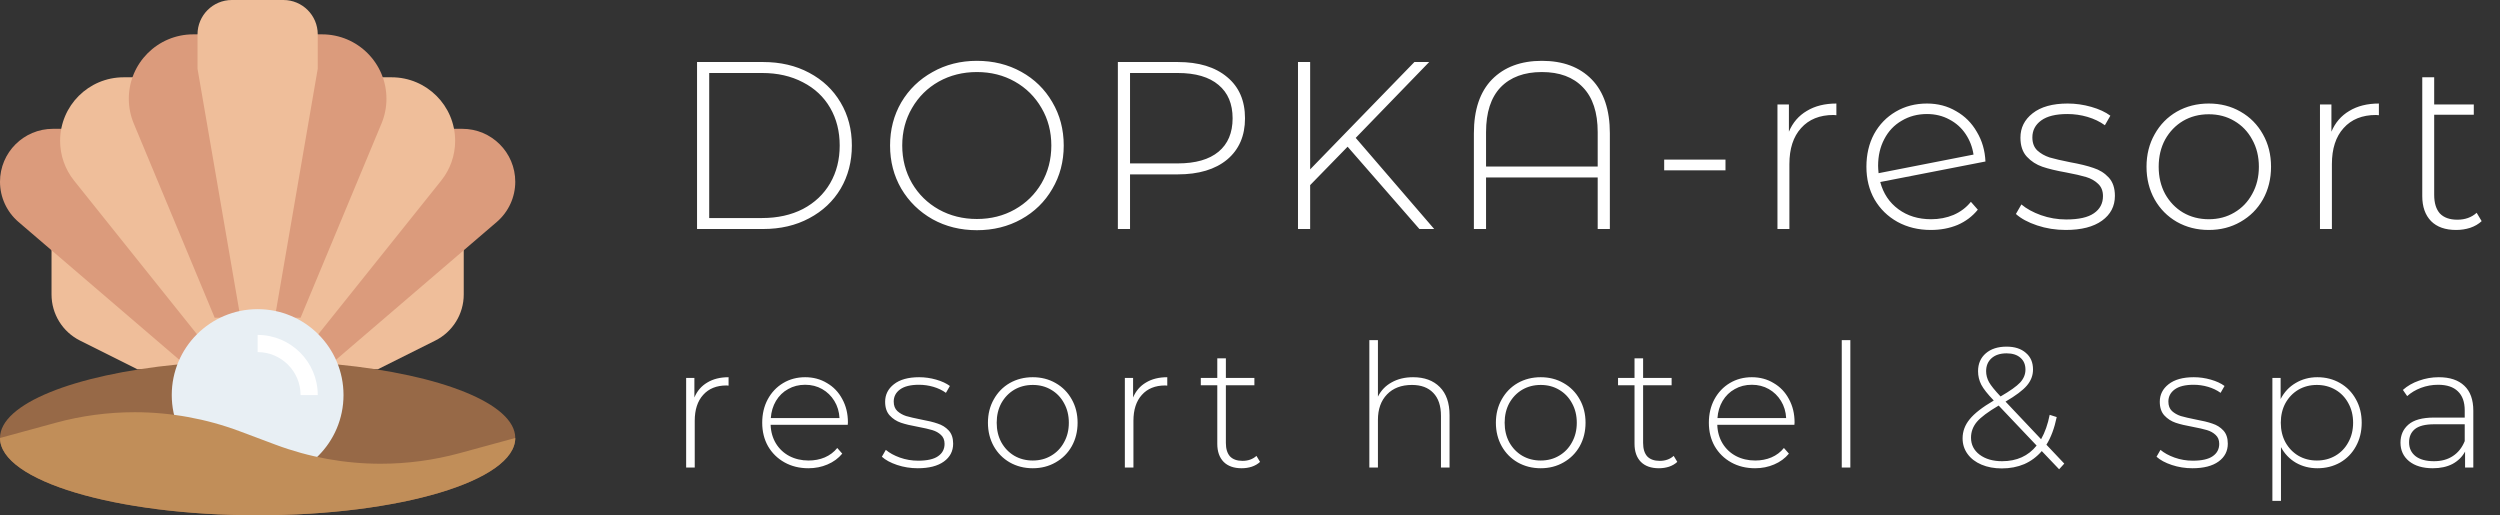 <svg width="262" height="54" viewBox="0 0 262 54" fill="none" xmlns="http://www.w3.org/2000/svg">
<rect x="0" y="0" width="262" height="54" fill="#333333" stroke="none"/>
<g clip-path="url(#clip0)">
<path d="M48.6 26.1V30.863C48.6 32.908 47.444 34.778 45.615 35.693L39.6 38.7H14.4L8.385 35.692C6.556 34.778 5.4 32.908 5.4 30.863V26.1" fill="#EFBE9A"/>
<path d="M46.8 13.5H48.452C51.516 13.5 54 15.984 54 19.049C54 20.668 53.292 22.206 52.062 23.262L35.1 37.8H18.9L1.938 23.261C0.708 22.206 0 20.668 0 19.049C0 15.984 2.484 13.5 5.549 13.5H7.2" fill="#DB9B7C"/>
<path d="M40.5 8.1H41.037C44.717 8.1 47.7 11.082 47.7 14.762C47.7 16.276 47.185 17.743 46.24 18.925L33.3 35.1H20.7L7.76 18.925C6.815 17.743 6.3 16.276 6.3 14.762C6.3 11.082 9.283 8.1 12.963 8.1H13.5" fill="#EFBE9A"/>
<path d="M33.3 3.6H33.75C37.478 3.6 40.5 6.622 40.5 10.35C40.5 11.241 40.324 12.124 39.981 12.946L31.5 33.3H22.5L14.019 12.946C13.676 12.124 13.5 11.241 13.5 10.35C13.5 6.622 16.522 3.6 20.25 3.6H20.7" fill="#DB9B7C"/>
<path d="M25.2 33.3L20.7 7.2V3.6C20.7 1.612 22.312 0 24.3 0H29.7C31.688 0 33.3 1.612 33.3 3.6V7.2L28.8 33.3" fill="#EFBE9A"/>
<path d="M35.414 38.201C46.206 39.262 54 42.308 54 45.9C54 50.374 41.912 54 27 54C12.088 54 0 50.374 0 45.9C0 42.308 7.794 39.262 18.586 38.201" fill="#976947"/>
<path d="M36 41.4C36 46.371 31.971 50.4 27 50.4C22.029 50.4 18 46.371 18 41.4C18 36.429 22.029 32.4 27 32.4C31.971 32.4 36 36.429 36 41.4Z" fill="#E8EFF4"/>
<path d="M27 54C41.912 54 54 50.374 54 45.9L48.157 47.494C45.465 48.227 42.686 48.6 39.894 48.6C36.129 48.6 32.394 47.922 28.868 46.6L25.131 45.199C21.606 43.878 17.871 43.2 14.106 43.2C11.315 43.2 8.536 43.572 5.843 44.306L0 45.9C0 50.374 12.088 54 27 54Z" fill="#C18E59"/>
<path d="M33.3 41.4H31.5C31.5 38.919 29.481 36.9 27 36.9V35.1C30.474 35.1 33.3 37.927 33.3 41.4Z" fill="white"/>
</g>
<path d="M73.05 6.5H79.975C81.792 6.5 83.4 6.875 84.8 7.625C86.217 8.375 87.317 9.417 88.1 10.75C88.883 12.067 89.275 13.567 89.275 15.25C89.275 16.933 88.883 18.442 88.1 19.775C87.317 21.092 86.217 22.125 84.8 22.875C83.4 23.625 81.792 24 79.975 24H73.05V6.5ZM79.875 22.85C81.492 22.85 82.917 22.533 84.15 21.9C85.383 21.25 86.333 20.35 87 19.2C87.667 18.05 88 16.733 88 15.25C88 13.767 87.667 12.45 87 11.3C86.333 10.15 85.383 9.258 84.15 8.625C82.917 7.975 81.492 7.65 79.875 7.65H74.325V22.85H79.875ZM102.379 24.125C100.663 24.125 99.113 23.742 97.729 22.975C96.346 22.192 95.254 21.125 94.454 19.775C93.671 18.425 93.279 16.917 93.279 15.25C93.279 13.583 93.671 12.075 94.454 10.725C95.254 9.375 96.346 8.317 97.729 7.55C99.113 6.767 100.663 6.375 102.379 6.375C104.096 6.375 105.646 6.758 107.029 7.525C108.413 8.292 109.496 9.35 110.279 10.7C111.079 12.05 111.479 13.567 111.479 15.25C111.479 16.933 111.079 18.45 110.279 19.8C109.496 21.15 108.413 22.208 107.029 22.975C105.646 23.742 104.096 24.125 102.379 24.125ZM102.379 22.95C103.846 22.95 105.171 22.617 106.354 21.95C107.538 21.283 108.471 20.367 109.154 19.2C109.838 18.017 110.179 16.7 110.179 15.25C110.179 13.8 109.838 12.492 109.154 11.325C108.471 10.142 107.538 9.217 106.354 8.55C105.171 7.883 103.846 7.55 102.379 7.55C100.913 7.55 99.579 7.883 98.379 8.55C97.196 9.217 96.263 10.142 95.579 11.325C94.896 12.492 94.554 13.8 94.554 15.25C94.554 16.7 94.896 18.017 95.579 19.2C96.263 20.367 97.196 21.283 98.379 21.95C99.579 22.617 100.913 22.95 102.379 22.95ZM123.427 6.5C125.627 6.5 127.352 7.025 128.602 8.075C129.852 9.108 130.477 10.55 130.477 12.4C130.477 14.233 129.852 15.675 128.602 16.725C127.352 17.758 125.627 18.275 123.427 18.275H118.427V24H117.152V6.5H123.427ZM123.427 17.125C125.293 17.125 126.718 16.717 127.702 15.9C128.685 15.083 129.177 13.917 129.177 12.4C129.177 10.883 128.685 9.717 127.702 8.9C126.718 8.067 125.293 7.65 123.427 7.65H118.427V17.125H123.427ZM141.229 15.375L137.304 19.4V24H136.029V6.5H137.304V17.75L148.229 6.5H149.779L142.079 14.45L150.304 24H148.754L141.229 15.375ZM161.588 6.375C163.804 6.375 165.546 7.025 166.813 8.325C168.079 9.625 168.713 11.508 168.713 13.975V24H167.438V18.6H155.738V24H154.463V13.975C154.463 11.508 155.096 9.625 156.363 8.325C157.646 7.025 159.388 6.375 161.588 6.375ZM167.438 17.45V13.85C167.438 11.783 166.921 10.217 165.888 9.15C164.871 8.083 163.438 7.55 161.588 7.55C159.738 7.55 158.296 8.083 157.263 9.15C156.246 10.217 155.738 11.783 155.738 13.85V17.45H167.438ZM174.406 16.725H180.831V17.85H174.406V16.725ZM187.478 13.8C187.878 12.85 188.503 12.125 189.353 11.625C190.203 11.108 191.236 10.85 192.453 10.85V12.075L192.153 12.05C190.703 12.05 189.57 12.508 188.753 13.425C187.936 14.325 187.528 15.583 187.528 17.2V24H186.278V10.95H187.478V13.8ZM202.375 22.975C203.225 22.975 204.008 22.825 204.725 22.525C205.458 22.208 206.067 21.75 206.55 21.15L207.275 21.975C206.708 22.675 206 23.208 205.15 23.575C204.3 23.925 203.367 24.1 202.35 24.1C201.05 24.1 199.883 23.817 198.85 23.25C197.833 22.683 197.033 21.9 196.45 20.9C195.883 19.9 195.6 18.758 195.6 17.475C195.6 16.192 195.867 15.05 196.4 14.05C196.95 13.05 197.708 12.267 198.675 11.7C199.642 11.133 200.733 10.85 201.95 10.85C203.083 10.85 204.1 11.117 205 11.65C205.917 12.167 206.642 12.892 207.175 13.825C207.725 14.742 208.025 15.775 208.075 16.925L197.05 19.075C197.367 20.275 198 21.225 198.95 21.925C199.9 22.625 201.042 22.975 202.375 22.975ZM201.95 11.95C200.967 11.95 200.083 12.183 199.3 12.65C198.517 13.1 197.908 13.742 197.475 14.575C197.042 15.392 196.825 16.325 196.825 17.375C196.825 17.558 196.842 17.817 196.875 18.15L206.825 16.2C206.708 15.417 206.433 14.7 206 14.05C205.567 13.4 205 12.892 204.3 12.525C203.6 12.142 202.817 11.95 201.95 11.95ZM216.492 24.1C215.442 24.1 214.442 23.942 213.492 23.625C212.542 23.308 211.8 22.908 211.267 22.425L211.842 21.425C212.375 21.875 213.059 22.25 213.892 22.55C214.742 22.85 215.625 23 216.542 23C217.859 23 218.825 22.783 219.442 22.35C220.075 21.917 220.392 21.317 220.392 20.55C220.392 20 220.217 19.567 219.867 19.25C219.534 18.933 219.117 18.7 218.617 18.55C218.117 18.4 217.425 18.242 216.542 18.075C215.509 17.892 214.675 17.692 214.042 17.475C213.409 17.258 212.867 16.908 212.417 16.425C211.967 15.942 211.742 15.275 211.742 14.425C211.742 13.392 212.167 12.542 213.017 11.875C213.884 11.192 215.109 10.85 216.692 10.85C217.525 10.85 218.35 10.967 219.167 11.2C219.984 11.433 220.65 11.742 221.167 12.125L220.592 13.125C220.059 12.742 219.45 12.45 218.767 12.25C218.084 12.05 217.384 11.95 216.667 11.95C215.45 11.95 214.534 12.175 213.917 12.625C213.3 13.075 212.992 13.667 212.992 14.4C212.992 14.983 213.167 15.442 213.517 15.775C213.867 16.092 214.292 16.333 214.792 16.5C215.309 16.65 216.025 16.817 216.942 17C217.959 17.183 218.775 17.383 219.392 17.6C220.025 17.8 220.559 18.133 220.992 18.6C221.425 19.067 221.642 19.708 221.642 20.525C221.642 21.608 221.192 22.475 220.292 23.125C219.392 23.775 218.125 24.1 216.492 24.1ZM231.48 24.1C230.247 24.1 229.13 23.817 228.13 23.25C227.147 22.683 226.372 21.9 225.805 20.9C225.239 19.883 224.955 18.742 224.955 17.475C224.955 16.208 225.239 15.075 225.805 14.075C226.372 13.058 227.147 12.267 228.13 11.7C229.13 11.133 230.247 10.85 231.48 10.85C232.714 10.85 233.822 11.133 234.805 11.7C235.805 12.267 236.589 13.058 237.155 14.075C237.722 15.075 238.005 16.208 238.005 17.475C238.005 18.742 237.722 19.883 237.155 20.9C236.589 21.9 235.805 22.683 234.805 23.25C233.822 23.817 232.714 24.1 231.48 24.1ZM231.48 22.975C232.48 22.975 233.372 22.742 234.155 22.275C234.955 21.808 235.58 21.158 236.03 20.325C236.497 19.492 236.73 18.542 236.73 17.475C236.73 16.408 236.497 15.458 236.03 14.625C235.58 13.792 234.955 13.142 234.155 12.675C233.372 12.208 232.48 11.975 231.48 11.975C230.48 11.975 229.58 12.208 228.78 12.675C227.997 13.142 227.372 13.792 226.905 14.625C226.455 15.458 226.23 16.408 226.23 17.475C226.23 18.542 226.455 19.492 226.905 20.325C227.372 21.158 227.997 21.808 228.78 22.275C229.58 22.742 230.48 22.975 231.48 22.975ZM244.333 13.8C244.733 12.85 245.358 12.125 246.208 11.625C247.058 11.108 248.092 10.85 249.308 10.85V12.075L249.008 12.05C247.558 12.05 246.425 12.508 245.608 13.425C244.792 14.325 244.383 15.583 244.383 17.2V24H243.133V10.95H244.333V13.8ZM260.078 23.175C259.761 23.475 259.361 23.708 258.878 23.875C258.411 24.025 257.919 24.1 257.403 24.1C256.269 24.1 255.394 23.792 254.778 23.175C254.161 22.542 253.853 21.667 253.853 20.55V8.1H255.103V10.95H259.253V12.025H255.103V20.425C255.103 21.275 255.303 21.925 255.703 22.375C256.119 22.808 256.728 23.025 257.528 23.025C258.344 23.025 259.019 22.783 259.553 22.3L260.078 23.175Z" fill="white"/>
<path d="M72.772 41.656C73.06 40.972 73.51 40.45 74.122 40.09C74.734 39.718 75.478 39.532 76.354 39.532V40.414L76.138 40.396C75.094 40.396 74.278 40.726 73.69 41.386C73.102 42.034 72.808 42.94 72.808 44.104V49H71.908V39.604H72.772V41.656ZM88.844 44.518H80.762C80.786 45.25 80.972 45.904 81.32 46.48C81.668 47.044 82.136 47.482 82.724 47.794C83.324 48.106 83.996 48.262 84.74 48.262C85.352 48.262 85.916 48.154 86.432 47.938C86.96 47.71 87.398 47.38 87.746 46.948L88.268 47.542C87.86 48.034 87.344 48.412 86.72 48.676C86.108 48.94 85.442 49.072 84.722 49.072C83.786 49.072 82.952 48.868 82.22 48.46C81.488 48.052 80.912 47.488 80.492 46.768C80.084 46.048 79.88 45.226 79.88 44.302C79.88 43.39 80.072 42.574 80.456 41.854C80.852 41.122 81.392 40.552 82.076 40.144C82.76 39.736 83.528 39.532 84.38 39.532C85.232 39.532 85.994 39.736 86.666 40.144C87.35 40.54 87.884 41.098 88.268 41.818C88.664 42.538 88.862 43.354 88.862 44.266L88.844 44.518ZM84.38 40.324C83.72 40.324 83.126 40.474 82.598 40.774C82.07 41.062 81.644 41.476 81.32 42.016C81.008 42.544 80.828 43.144 80.78 43.816H87.98C87.944 43.144 87.764 42.544 87.44 42.016C87.116 41.488 86.69 41.074 86.162 40.774C85.634 40.474 85.04 40.324 84.38 40.324ZM96.182 49.072C95.426 49.072 94.706 48.958 94.022 48.73C93.338 48.502 92.804 48.214 92.42 47.866L92.834 47.146C93.218 47.47 93.71 47.74 94.31 47.956C94.922 48.172 95.558 48.28 96.218 48.28C97.166 48.28 97.862 48.124 98.306 47.812C98.762 47.5 98.99 47.068 98.99 46.516C98.99 46.12 98.864 45.808 98.612 45.58C98.372 45.352 98.072 45.184 97.712 45.076C97.352 44.968 96.854 44.854 96.218 44.734C95.474 44.602 94.874 44.458 94.418 44.302C93.962 44.146 93.572 43.894 93.248 43.546C92.924 43.198 92.762 42.718 92.762 42.106C92.762 41.362 93.068 40.75 93.68 40.27C94.304 39.778 95.186 39.532 96.326 39.532C96.926 39.532 97.52 39.616 98.108 39.784C98.696 39.952 99.176 40.174 99.548 40.45L99.134 41.17C98.75 40.894 98.312 40.684 97.82 40.54C97.328 40.396 96.824 40.324 96.308 40.324C95.432 40.324 94.772 40.486 94.328 40.81C93.884 41.134 93.662 41.56 93.662 42.088C93.662 42.508 93.788 42.838 94.04 43.078C94.292 43.306 94.598 43.48 94.958 43.6C95.33 43.708 95.846 43.828 96.506 43.96C97.238 44.092 97.826 44.236 98.27 44.392C98.726 44.536 99.11 44.776 99.422 45.112C99.734 45.448 99.89 45.91 99.89 46.498C99.89 47.278 99.566 47.902 98.918 48.37C98.27 48.838 97.358 49.072 96.182 49.072ZM108.234 49.072C107.346 49.072 106.542 48.868 105.822 48.46C105.114 48.052 104.556 47.488 104.148 46.768C103.74 46.036 103.536 45.214 103.536 44.302C103.536 43.39 103.74 42.574 104.148 41.854C104.556 41.122 105.114 40.552 105.822 40.144C106.542 39.736 107.346 39.532 108.234 39.532C109.122 39.532 109.92 39.736 110.628 40.144C111.348 40.552 111.912 41.122 112.32 41.854C112.728 42.574 112.932 43.39 112.932 44.302C112.932 45.214 112.728 46.036 112.32 46.768C111.912 47.488 111.348 48.052 110.628 48.46C109.92 48.868 109.122 49.072 108.234 49.072ZM108.234 48.262C108.954 48.262 109.596 48.094 110.16 47.758C110.736 47.422 111.186 46.954 111.51 46.354C111.846 45.754 112.014 45.07 112.014 44.302C112.014 43.534 111.846 42.85 111.51 42.25C111.186 41.65 110.736 41.182 110.16 40.846C109.596 40.51 108.954 40.342 108.234 40.342C107.514 40.342 106.866 40.51 106.29 40.846C105.726 41.182 105.276 41.65 104.94 42.25C104.616 42.85 104.454 43.534 104.454 44.302C104.454 45.07 104.616 45.754 104.94 46.354C105.276 46.954 105.726 47.422 106.29 47.758C106.866 48.094 107.514 48.262 108.234 48.262ZM118.748 41.656C119.036 40.972 119.486 40.45 120.098 40.09C120.71 39.718 121.454 39.532 122.33 39.532V40.414L122.114 40.396C121.07 40.396 120.254 40.726 119.666 41.386C119.078 42.034 118.784 42.94 118.784 44.104V49H117.884V39.604H118.748V41.656ZM132.054 48.406C131.826 48.622 131.538 48.79 131.19 48.91C130.854 49.018 130.5 49.072 130.128 49.072C129.312 49.072 128.682 48.85 128.238 48.406C127.794 47.95 127.572 47.32 127.572 46.516V40.378H125.844V39.604H127.572V37.552H128.472V39.604H131.46V40.378H128.472V46.426C128.472 47.038 128.616 47.506 128.904 47.83C129.204 48.142 129.642 48.298 130.218 48.298C130.806 48.298 131.292 48.124 131.676 47.776L132.054 48.406ZM148.097 39.532C149.273 39.532 150.203 39.874 150.887 40.558C151.571 41.242 151.913 42.226 151.913 43.51V49H151.013V43.582C151.013 42.526 150.743 41.722 150.203 41.17C149.675 40.618 148.931 40.342 147.971 40.342C146.867 40.342 145.997 40.672 145.361 41.332C144.725 41.992 144.407 42.88 144.407 43.996V49H143.507V35.644H144.407V41.566C144.731 40.918 145.211 40.42 145.847 40.072C146.483 39.712 147.233 39.532 148.097 39.532ZM161.467 49.072C160.579 49.072 159.775 48.868 159.055 48.46C158.347 48.052 157.789 47.488 157.381 46.768C156.973 46.036 156.769 45.214 156.769 44.302C156.769 43.39 156.973 42.574 157.381 41.854C157.789 41.122 158.347 40.552 159.055 40.144C159.775 39.736 160.579 39.532 161.467 39.532C162.355 39.532 163.153 39.736 163.861 40.144C164.581 40.552 165.145 41.122 165.553 41.854C165.961 42.574 166.165 43.39 166.165 44.302C166.165 45.214 165.961 46.036 165.553 46.768C165.145 47.488 164.581 48.052 163.861 48.46C163.153 48.868 162.355 49.072 161.467 49.072ZM161.467 48.262C162.187 48.262 162.829 48.094 163.393 47.758C163.969 47.422 164.419 46.954 164.743 46.354C165.079 45.754 165.247 45.07 165.247 44.302C165.247 43.534 165.079 42.85 164.743 42.25C164.419 41.65 163.969 41.182 163.393 40.846C162.829 40.51 162.187 40.342 161.467 40.342C160.747 40.342 160.099 40.51 159.523 40.846C158.959 41.182 158.509 41.65 158.173 42.25C157.849 42.85 157.687 43.534 157.687 44.302C157.687 45.07 157.849 45.754 158.173 46.354C158.509 46.954 158.959 47.422 159.523 47.758C160.099 48.094 160.747 48.262 161.467 48.262ZM175.78 48.406C175.552 48.622 175.264 48.79 174.916 48.91C174.58 49.018 174.226 49.072 173.854 49.072C173.038 49.072 172.408 48.85 171.964 48.406C171.52 47.95 171.298 47.32 171.298 46.516V40.378H169.57V39.604H171.298V37.552H172.198V39.604H175.186V40.378H172.198V46.426C172.198 47.038 172.342 47.506 172.63 47.83C172.93 48.142 173.368 48.298 173.944 48.298C174.532 48.298 175.018 48.124 175.402 47.776L175.78 48.406ZM188.053 44.518H179.971C179.995 45.25 180.181 45.904 180.529 46.48C180.877 47.044 181.345 47.482 181.933 47.794C182.533 48.106 183.205 48.262 183.949 48.262C184.561 48.262 185.125 48.154 185.641 47.938C186.169 47.71 186.607 47.38 186.955 46.948L187.477 47.542C187.069 48.034 186.553 48.412 185.929 48.676C185.317 48.94 184.651 49.072 183.931 49.072C182.995 49.072 182.161 48.868 181.429 48.46C180.697 48.052 180.121 47.488 179.701 46.768C179.293 46.048 179.089 45.226 179.089 44.302C179.089 43.39 179.281 42.574 179.665 41.854C180.061 41.122 180.601 40.552 181.285 40.144C181.969 39.736 182.737 39.532 183.589 39.532C184.441 39.532 185.203 39.736 185.875 40.144C186.559 40.54 187.093 41.098 187.477 41.818C187.873 42.538 188.071 43.354 188.071 44.266L188.053 44.518ZM183.589 40.324C182.929 40.324 182.335 40.474 181.807 40.774C181.279 41.062 180.853 41.476 180.529 42.016C180.217 42.544 180.037 43.144 179.989 43.816H187.189C187.153 43.144 186.973 42.544 186.649 42.016C186.325 41.488 185.899 41.074 185.371 40.774C184.843 40.474 184.249 40.324 183.589 40.324ZM193.016 35.644H193.916V49H193.016V35.644ZM215.796 49.18L213.978 47.272C213.462 47.872 212.85 48.328 212.142 48.64C211.434 48.94 210.648 49.09 209.784 49.09C208.992 49.09 208.284 48.958 207.66 48.694C207.036 48.43 206.55 48.058 206.202 47.578C205.854 47.098 205.68 46.552 205.68 45.94C205.68 45.208 205.926 44.542 206.418 43.942C206.91 43.33 207.75 42.676 208.938 41.98L208.92 41.944C208.296 41.296 207.87 40.756 207.642 40.324C207.414 39.88 207.3 39.406 207.3 38.902C207.3 38.122 207.57 37.498 208.11 37.03C208.65 36.562 209.376 36.328 210.288 36.328C211.14 36.328 211.812 36.544 212.304 36.976C212.808 37.396 213.06 37.978 213.06 38.722C213.06 39.346 212.844 39.91 212.412 40.414C211.992 40.906 211.248 41.464 210.18 42.088L213.906 46.03C214.314 45.31 214.614 44.458 214.806 43.474L215.544 43.708C215.304 44.872 214.944 45.838 214.464 46.606L216.336 48.586L215.796 49.18ZM208.146 38.902C208.146 39.298 208.248 39.682 208.452 40.054C208.656 40.414 209.058 40.912 209.658 41.548C210.654 40.972 211.338 40.486 211.71 40.09C212.082 39.682 212.268 39.232 212.268 38.74C212.268 38.212 212.094 37.798 211.746 37.498C211.398 37.186 210.912 37.03 210.288 37.03C209.616 37.03 209.088 37.204 208.704 37.552C208.332 37.888 208.146 38.338 208.146 38.902ZM209.82 48.334C211.356 48.334 212.562 47.788 213.438 46.696L209.46 42.502C208.356 43.15 207.594 43.72 207.174 44.212C206.766 44.704 206.562 45.256 206.562 45.868C206.562 46.6 206.862 47.194 207.462 47.65C208.074 48.106 208.86 48.334 209.82 48.334ZM229.766 49.072C229.01 49.072 228.29 48.958 227.606 48.73C226.922 48.502 226.388 48.214 226.004 47.866L226.418 47.146C226.802 47.47 227.294 47.74 227.894 47.956C228.506 48.172 229.142 48.28 229.802 48.28C230.75 48.28 231.446 48.124 231.89 47.812C232.346 47.5 232.574 47.068 232.574 46.516C232.574 46.12 232.448 45.808 232.196 45.58C231.956 45.352 231.656 45.184 231.296 45.076C230.936 44.968 230.438 44.854 229.802 44.734C229.058 44.602 228.458 44.458 228.002 44.302C227.546 44.146 227.156 43.894 226.832 43.546C226.508 43.198 226.346 42.718 226.346 42.106C226.346 41.362 226.652 40.75 227.264 40.27C227.888 39.778 228.77 39.532 229.91 39.532C230.51 39.532 231.104 39.616 231.692 39.784C232.28 39.952 232.76 40.174 233.132 40.45L232.718 41.17C232.334 40.894 231.896 40.684 231.404 40.54C230.912 40.396 230.408 40.324 229.892 40.324C229.016 40.324 228.356 40.486 227.912 40.81C227.468 41.134 227.246 41.56 227.246 42.088C227.246 42.508 227.372 42.838 227.624 43.078C227.876 43.306 228.182 43.48 228.542 43.6C228.914 43.708 229.43 43.828 230.09 43.96C230.822 44.092 231.41 44.236 231.854 44.392C232.31 44.536 232.694 44.776 233.006 45.112C233.318 45.448 233.474 45.91 233.474 46.498C233.474 47.278 233.15 47.902 232.502 48.37C231.854 48.838 230.942 49.072 229.766 49.072ZM242.862 39.532C243.738 39.532 244.53 39.736 245.238 40.144C245.946 40.552 246.498 41.116 246.894 41.836C247.302 42.556 247.506 43.378 247.506 44.302C247.506 45.226 247.302 46.054 246.894 46.786C246.498 47.506 245.946 48.07 245.238 48.478C244.53 48.874 243.738 49.072 242.862 49.072C242.034 49.072 241.284 48.88 240.612 48.496C239.94 48.1 239.418 47.554 239.046 46.858V52.492H238.146V39.604H239.01V41.818C239.382 41.098 239.904 40.54 240.576 40.144C241.26 39.736 242.022 39.532 242.862 39.532ZM242.808 48.262C243.528 48.262 244.176 48.094 244.752 47.758C245.328 47.422 245.778 46.954 246.102 46.354C246.438 45.754 246.606 45.07 246.606 44.302C246.606 43.534 246.438 42.85 246.102 42.25C245.778 41.65 245.328 41.182 244.752 40.846C244.176 40.51 243.528 40.342 242.808 40.342C242.088 40.342 241.44 40.51 240.864 40.846C240.3 41.182 239.85 41.65 239.514 42.25C239.19 42.85 239.028 43.534 239.028 44.302C239.028 45.07 239.19 45.754 239.514 46.354C239.85 46.954 240.3 47.422 240.864 47.758C241.44 48.094 242.088 48.262 242.808 48.262ZM255.585 39.532C256.749 39.532 257.643 39.832 258.267 40.432C258.891 41.02 259.203 41.89 259.203 43.042V49H258.339V47.326C258.039 47.878 257.601 48.31 257.025 48.622C256.449 48.922 255.759 49.072 254.955 49.072C253.911 49.072 253.083 48.826 252.471 48.334C251.871 47.842 251.571 47.194 251.571 46.39C251.571 45.61 251.847 44.98 252.399 44.5C252.963 44.008 253.857 43.762 255.081 43.762H258.303V43.006C258.303 42.13 258.063 41.464 257.583 41.008C257.115 40.552 256.425 40.324 255.513 40.324C254.889 40.324 254.289 40.432 253.713 40.648C253.149 40.864 252.669 41.152 252.273 41.512L251.823 40.864C252.291 40.444 252.855 40.12 253.515 39.892C254.175 39.652 254.865 39.532 255.585 39.532ZM255.081 48.334C255.861 48.334 256.521 48.154 257.061 47.794C257.613 47.434 258.027 46.912 258.303 46.228V44.464H255.099C254.175 44.464 253.503 44.632 253.083 44.968C252.675 45.304 252.471 45.766 252.471 46.354C252.471 46.966 252.699 47.452 253.155 47.812C253.611 48.16 254.253 48.334 255.081 48.334Z" fill="white"/>
<defs>
<clipPath id="clip0">
<rect width="54" height="54" fill="white"/>
</clipPath>
</defs>
</svg>
